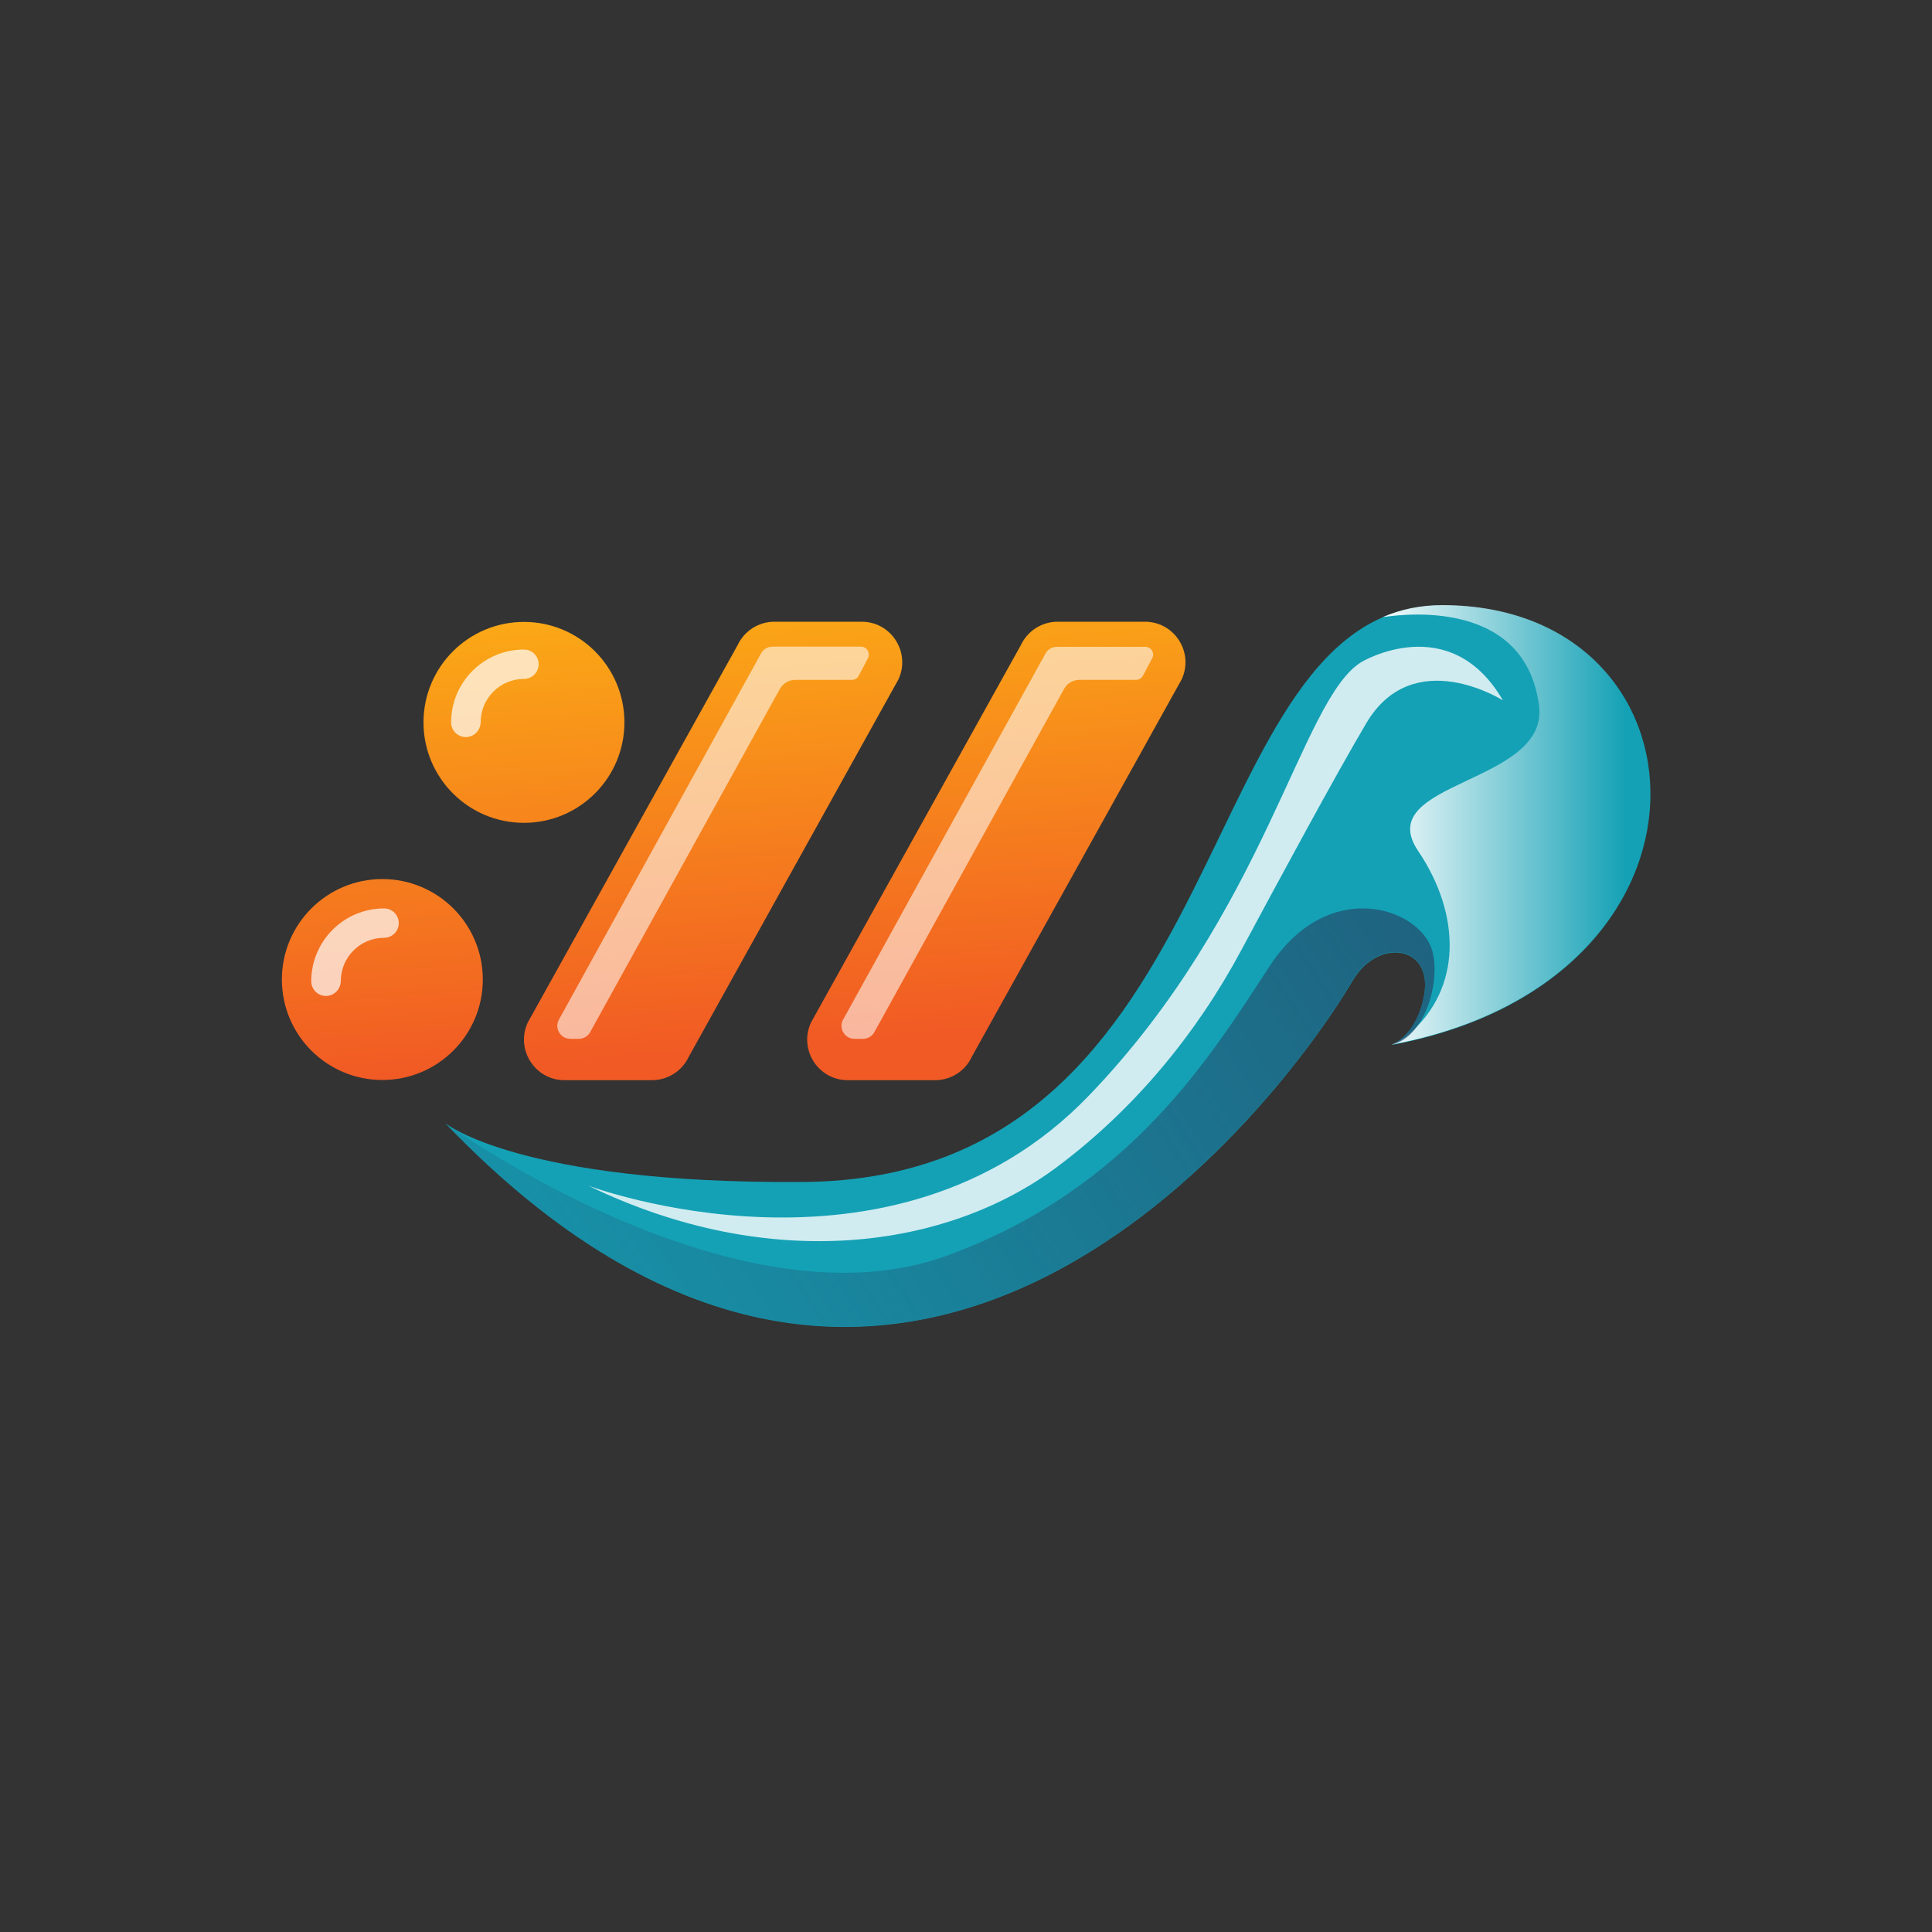 <?xml version="1.0" encoding="utf-8"?>
<!-- Generator: Adobe Illustrator 24.3.0, SVG Export Plug-In . SVG Version: 6.00 Build 0)  -->
<svg version="1.1" id="Layer_1" xmlns="http://www.w3.org/2000/svg" xmlns:xlink="http://www.w3.org/1999/xlink" x="0px" y="0px"
	 viewBox="0 0 1000 1000" style="enable-background:new 0 0 1000 1000;" xml:space="preserve">
<rect x="0" y="0" width="1000" height="1000" fill="#333333" stroke="none"/>
<style type="text/css">
	.st0{fill:#173E51;}
	.st1{fill:url(#SVGID_1_);}
	.st2{fill:url(#SVGID_2_);}
	.st3{fill:url(#SVGID_3_);}
	.st4{fill:url(#SVGID_4_);}
	.st5{fill:#14A1B5;}
	.st6{fill:url(#SVGID_5_);}
	.st7{fill:url(#SVGID_6_);}
	.st8{opacity:0.8;fill:#FFFFFF;}
	.st9{opacity:0.7;}
	.st10{fill:#FFFFFF;}
	.st11{fill:url(#SVGID_7_);}
	.st12{fill:url(#SVGID_8_);}
	.st13{fill:url(#SVGID_9_);}
	.st14{fill:url(#SVGID_10_);}
	.st15{fill:url(#SVGID_11_);}
	.st16{fill:url(#SVGID_12_);}
	.st17{fill:url(#SVGID_13_);}
	.st18{fill:url(#SVGID_14_);}
	.st19{fill:url(#SVGID_15_);}
	.st20{fill:url(#SVGID_16_);}
	.st21{fill:url(#SVGID_17_);}
	.st22{fill:url(#SVGID_18_);}
	.st23{fill:url(#SVGID_19_);}
	.st24{fill:url(#SVGID_20_);}
	.st25{fill:url(#SVGID_21_);}
	.st26{fill:url(#SVGID_22_);}
	.st27{fill:url(#SVGID_23_);}
	.st28{fill:url(#SVGID_24_);}
	.st29{fill:url(#SVGID_25_);}
	.st30{fill:url(#SVGID_26_);}
	.st31{fill:url(#SVGID_27_);}
	.st32{fill:url(#SVGID_28_);}
	.st33{fill:url(#SVGID_29_);}
	.st34{fill:url(#SVGID_30_);}
</style>
<g>
	<g>
		<linearGradient id="SVGID_1_" gradientUnits="userSpaceOnUse" x1="355.736" y1="268.285" x2="377.108" y2="543.078">
			<stop  offset="0" style="stop-color:#FDB813"/>
			<stop  offset="1" style="stop-color:#F15A24"/>
		</linearGradient>
		<path class="st1" d="M337.4,559.1h-45.2c-15.4,0-25.5-16-19-29.9l108.6-195.3c3.5-7.4,10.9-12.1,19-12.1h45.2
			c15.4,0,25.5,16,19,29.9L356.5,547C353,554.4,345.6,559.1,337.4,559.1z"/>
		<linearGradient id="SVGID_2_" gradientUnits="userSpaceOnUse" x1="501.411" y1="256.955" x2="522.783" y2="531.748">
			<stop  offset="0" style="stop-color:#FDB813"/>
			<stop  offset="1" style="stop-color:#F15A24"/>
		</linearGradient>
		<path class="st2" d="M484,559.1h-45.2c-15.4,0-25.5-16-19-29.9l108.6-195.3c3.5-7.4,10.9-12.1,19-12.1h45.2
			c15.4,0,25.5,16,19,29.9L503,547C499.6,554.4,492.1,559.1,484,559.1z"/>
		<linearGradient id="SVGID_3_" gradientUnits="userSpaceOnUse" x1="263.507" y1="275.459" x2="284.88" y2="550.251">
			<stop  offset="0" style="stop-color:#FDB813"/>
			<stop  offset="1" style="stop-color:#F15A24"/>
		</linearGradient>
		<circle class="st3" cx="271.2" cy="373.9" r="52"/>
		<linearGradient id="SVGID_4_" gradientUnits="userSpaceOnUse" x1="180.349" y1="281.926" x2="201.722" y2="556.719">
			<stop  offset="0" style="stop-color:#FDB813"/>
			<stop  offset="1" style="stop-color:#F15A24"/>
		</linearGradient>
		<circle class="st4" cx="197.9" cy="507" r="52"/>
		<path class="st5" d="M230.4,581.3c0,0,38.1,31.5,184.9,30.5c229-1.5,198.4-298.6,331.4-298.5c141.7,0.1,153.8,193.8-26.4,227.6
			c0,0,13.3-4.9,16.9-26.3c4.2-25.1-23.7-29.3-36.8-7.4C652.7,587.2,460.7,821.7,230.4,581.3z"/>
		<linearGradient id="SVGID_5_" gradientUnits="userSpaceOnUse" x1="708.587" y1="427.003" x2="841.624" y2="427.003">
			<stop  offset="0" style="stop-color:#FFFFFF"/>
			<stop  offset="1" style="stop-color:#FFFFFF;stop-opacity:0"/>
		</linearGradient>
		<path class="st6" d="M746.6,313.2c-11.4,0-21.6,2.2-30.9,6.2c3-0.2,73.2-13,80.9,45.8c5.3,40.9-87,39-62.6,75.2
			c22.4,33.2,22.7,71.3-4.8,94.9c-4.5,3.9-9,5.4-9,5.4C900.4,507,888.4,313.3,746.6,313.2z"/>
		<linearGradient id="SVGID_6_" gradientUnits="userSpaceOnUse" x1="812.624" y1="344.946" x2="153.121" y2="773.164">
			<stop  offset="0" style="stop-color:#215675"/>
			<stop  offset="1" style="stop-color:#215675;stop-opacity:0"/>
		</linearGradient>
		<path class="st7" d="M741.3,492c-6.3-22-53.5-38.6-84.1,8c-30.5,46.6-71.9,114.8-166.4,149.7C387.6,687.9,248.5,594,232,582.4
			c-1.1-0.7-1.6-1.2-1.6-1.2c230.4,240.4,422.3,5.9,470-74.2c13-21.8,41-17.7,36.8,7.4c-3.6,21.5-16.9,26.3-16.9,26.3
			C737.5,536.9,745.9,507.9,741.3,492z"/>
		<path class="st8" d="M304.5,613.7c0,0,157.2,59,258.8-46.3c92.5-95.9,109.8-205.2,141.3-224.7c0,0,45.8-27.5,73.3,19.8
			c0,0-46.3-29.4-70.7,11.8c-15.7,26.5-45.4,81.5-64.6,117.3c-23.4,43.7-55.5,82.5-95.2,112.2C490.8,646.3,399,659.5,304.5,613.7z"
			/>
		<g class="st9">
			<path class="st8" d="M592.8,334.8h-41.4h-1.7H547c-2.6,0-5,1.5-6.1,3.9L436.2,528.1c-2.1,4.5,1.2,9.6,6.1,9.6h4.4
				c2.6,0,5-1.5,6.1-3.9l98-177.3c1.6-2.8,4.6-4.6,7.8-4.6H588c1.5,0,2.9-0.8,3.6-2.2l4.7-8.9C597.9,338.1,595.9,334.8,592.8,334.8z
				"/>
			<path class="st8" d="M440.9,351.9c1.5,0,2.9-0.8,3.6-2.2l4.7-8.9c1.5-2.8-0.5-6.1-3.6-6.1h-41.4h-1.7h-2.7c-2.6,0-5,1.5-6.1,3.9
				L289.1,528.1c-2.1,4.5,1.2,9.6,6.1,9.6h4.4c2.6,0,5-1.5,6.1-3.9l98-177.3c1.6-2.8,4.6-4.6,7.8-4.6H440.9z"/>
		</g>
		<g class="st9">
			<path class="st10" d="M241.1,381.5c-4.2,0-7.6-3.4-7.6-7.6c0-20.8,16.9-37.7,37.7-37.7c4.2,0,7.6,3.4,7.6,7.6
				c0,4.2-3.4,7.6-7.6,7.6c-12.4,0-22.4,10.1-22.4,22.4C248.7,378.1,245.3,381.5,241.1,381.5z"/>
		</g>
		<g class="st9">
			<path class="st10" d="M168.7,515.5c-4.2,0-7.6-3.4-7.6-7.6c0-20.8,16.9-37.7,37.7-37.7c4.2,0,7.6,3.4,7.6,7.6s-3.4,7.6-7.6,7.6
				c-12.4,0-22.4,10.1-22.4,22.4C176.3,512.1,172.9,515.5,168.7,515.5z"/>
		</g>
	</g>
</g>
</svg>
